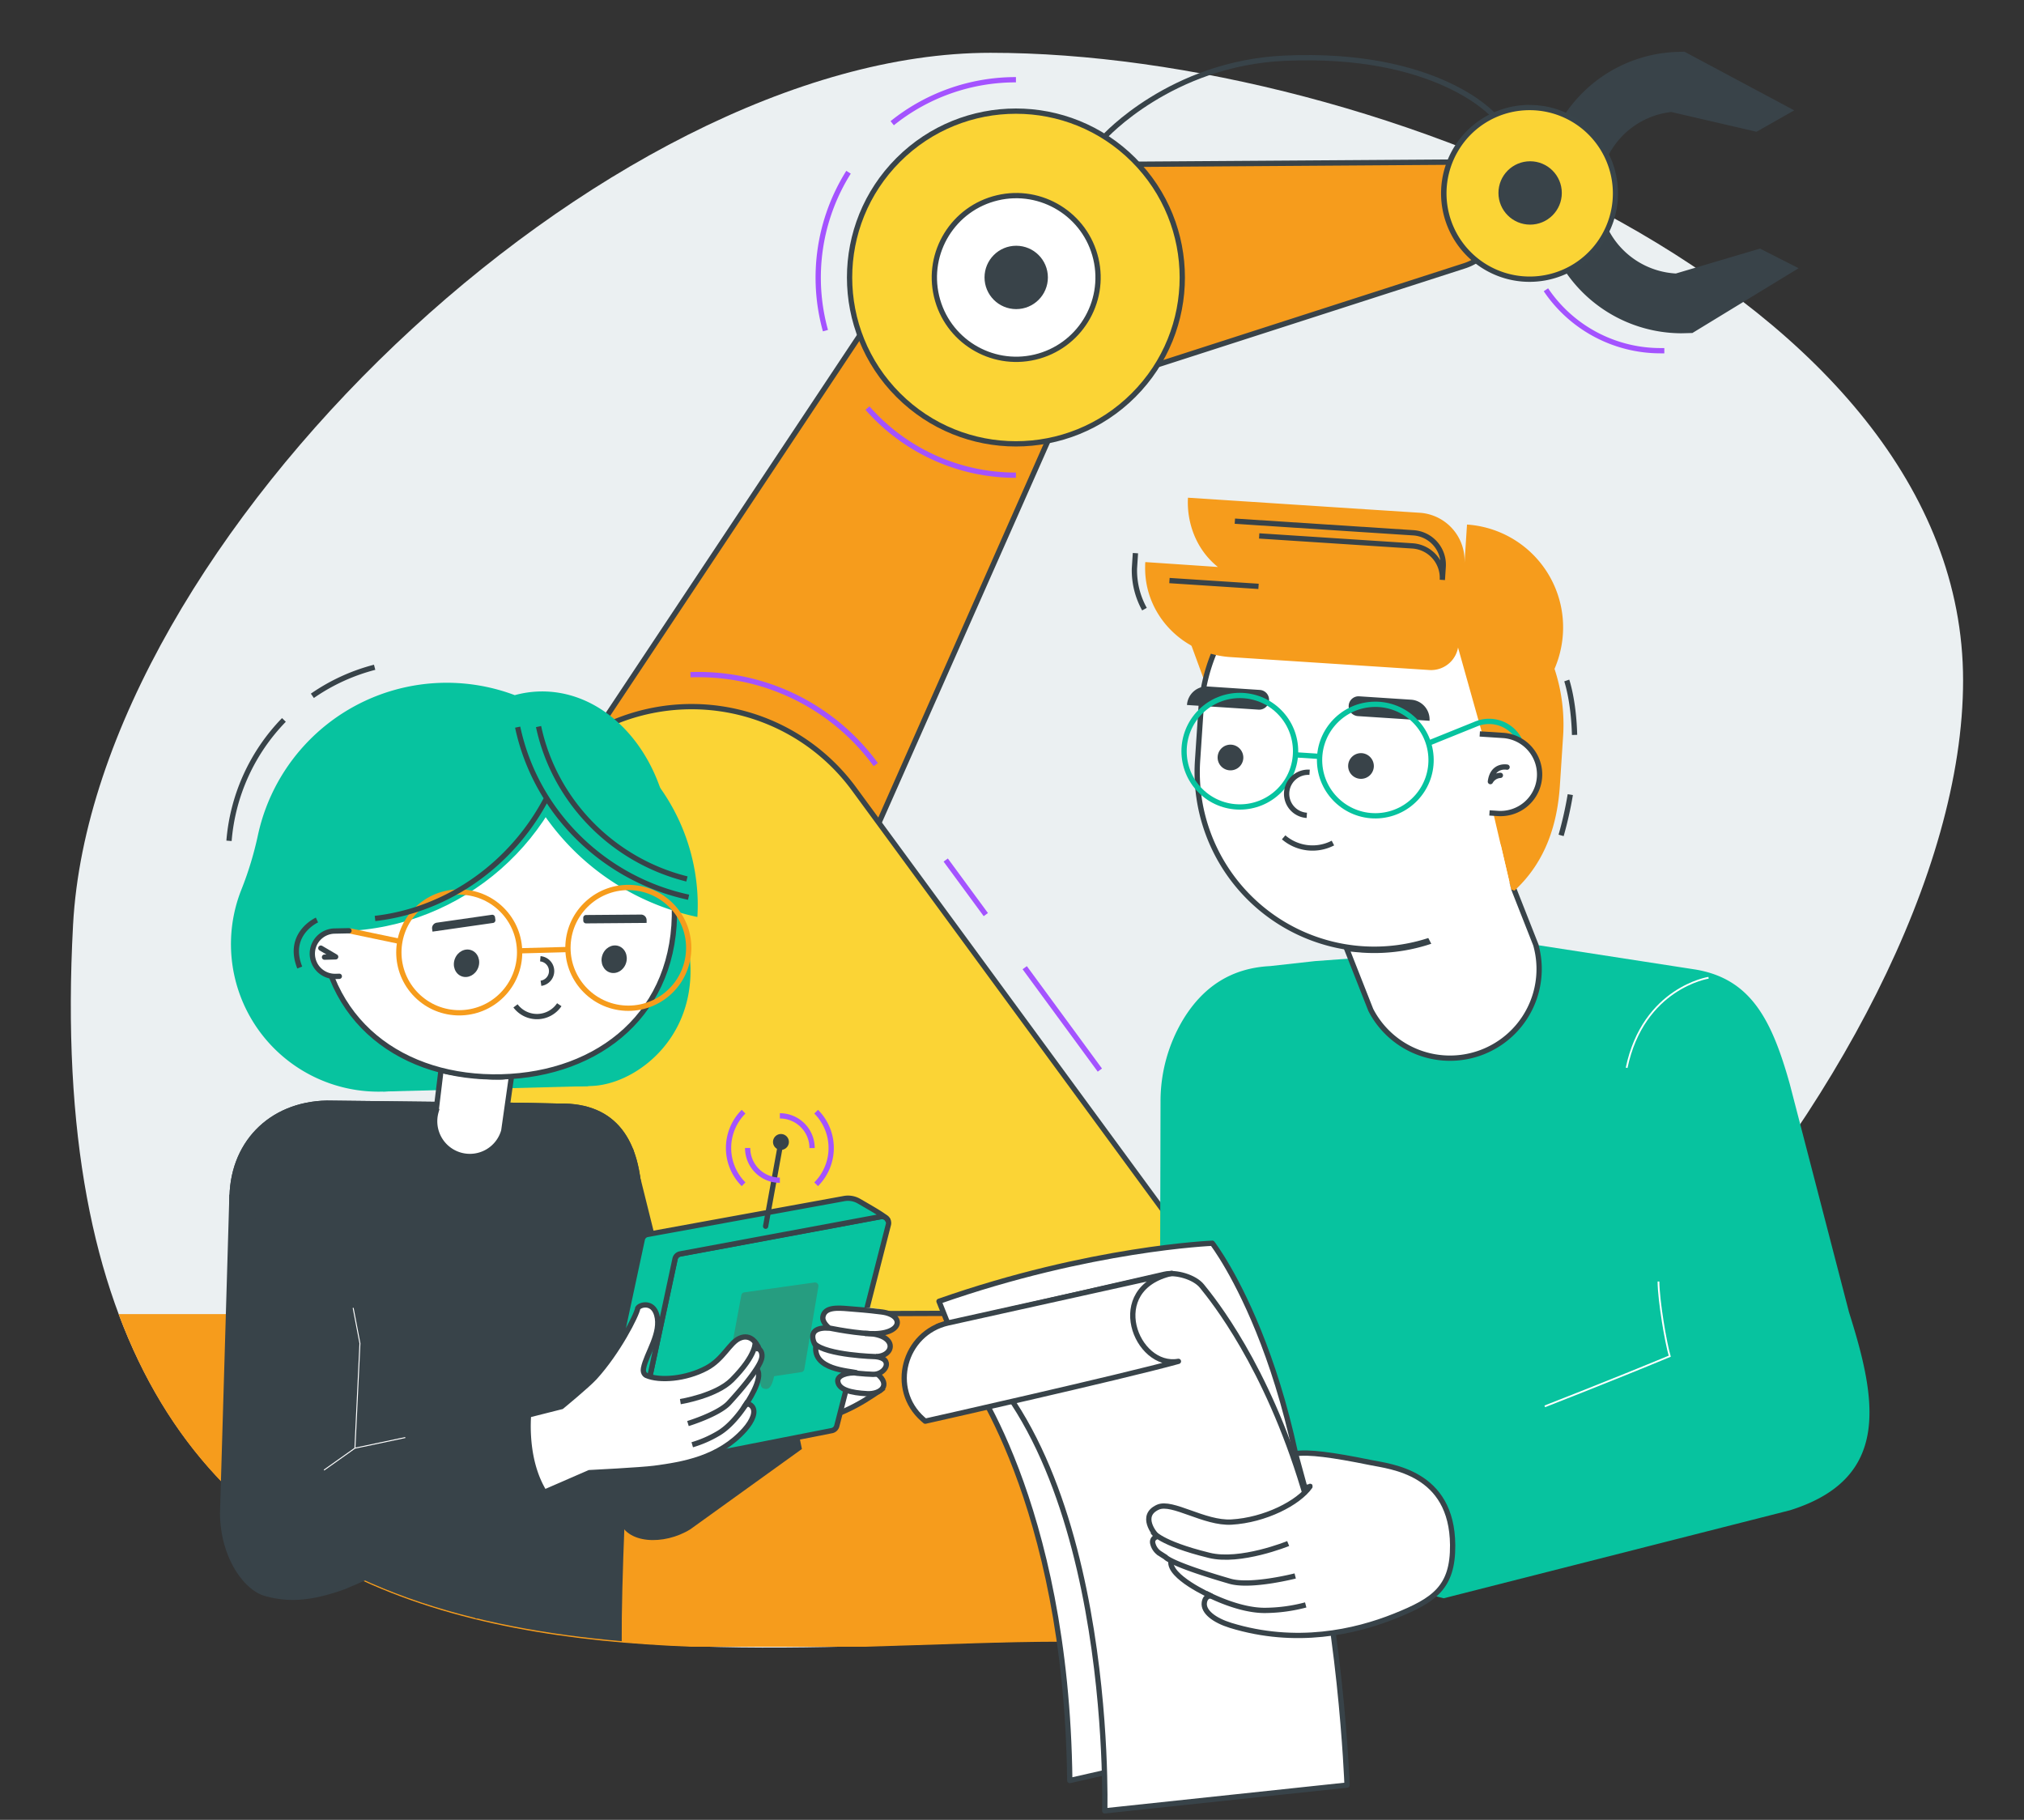 <svg id="Layer_1" data-name="Layer 1" xmlns="http://www.w3.org/2000/svg" viewBox="0 0 1150 1034">
  <rect x="0" y="0" width="1150" height="1034" fill="#333333" stroke="none"/>
  <defs>
    <style>
      .cls-2,.cls-4{fill:#f69c1c}.cls-16,.cls-17,.cls-20,.cls-22,.cls-24,.cls-25,.cls-27,.cls-29,.cls-3{fill:none}.cls-11,.cls-17,.cls-18,.cls-21,.cls-23,.cls-24,.cls-3{stroke:#384349}.cls-11,.cls-13,.cls-16,.cls-20,.cls-22,.cls-25,.cls-27,.cls-3,.cls-7{stroke-miterlimit:10}.cls-11,.cls-13,.cls-16,.cls-17,.cls-18,.cls-20,.cls-21,.cls-23,.cls-24,.cls-27,.cls-29,.cls-3,.cls-6,.cls-7{stroke-width:3px}.cls-13,.cls-20,.cls-4,.cls-7{stroke:#394349}.cls-17,.cls-18,.cls-21,.cls-23,.cls-24,.cls-4{stroke-linejoin:round}.cls-4{stroke-width:3.05px}.cls-29,.cls-4{fill-rule:evenodd}.cls-6{fill:#fbd435;stroke:#39444a}.cls-26,.cls-7{fill:#394349}.cls-11,.cls-13,.cls-15,.cls-21,.cls-23{fill:#fff}.cls-12{fill:#384349}.cls-14,.cls-18{fill:#07c39f}.cls-16{stroke:#f69c1c}.cls-17,.cls-18,.cls-21{stroke-linecap:round}.cls-22,.cls-25{stroke:#fff}.cls-22{stroke-width:.55px}.cls-27{stroke:#07c39f}.cls-29{stroke:#a453ff}
    </style>
  </defs>
  <path d="M1115.39 386.56c0 218.75-292 545.86-510.74 545.86S15.78 1003.26 41.51 525.49C53.28 307.06 344 30 562.78 30s552.61 137.81 552.61 356.56z" fill="#ebf0f2"/>
  <path class="cls-2" d="M67.38 746.63c55.75 149.62 189.63 183.69 325 189h98.88c40.16-1.09 78.69-2.88 113.41-2.88 107.77 0 233.31-79.4 333-186.12z"/>
  <path class="cls-3" d="M848.3 65.27s-31.84-36.08-118.42-32.2C665.2 36 627.41 77.89 627.41 77.89"/>
  <path class="cls-4" d="M282.9 499.92L562.18 79.8l84.66 54.5-200.92 453.95-163.02-88.33z"/>
  <path class="cls-4" d="M540.76 166.62a55.3 55.3 0 00.74 14.19 54 54 0 0069.6 41.43L832 151.06a30.33 30.33 0 0020.69-33.42 30 30 0 00-29.88-25.51l-225.9 1.54A55.15 55.15 0 00542.28 145z"/>
  <path d="M703.36 745.59l-218-297.18a114.45 114.45 0 00-152.4-29.93l-10.22 6.3a129.93 129.93 0 00-59.14 137l11.39 185.4z" stroke="#39444a" fill="#fbd435" fill-rule="evenodd" stroke-width="3"/>
  <circle class="cls-6" cx="577.24" cy="157.66" r="94.52" transform="rotate(-45 577.239 157.67)"/>
  <circle class="cls-6" cx="870.3" cy="109.86" r="47.26" transform="rotate(-13.63 870.295 109.864)"/>
  <path class="cls-7" d="M954.82 187.86A78.46 78.46 0 01952.61 31l4.1-.12 59.63 31.86-18.53 10.53-48.15-11.16a47.57 47.57 0 002.7 94.8l47.51-14.06 19 9.66-57.71 35.2-4.1.11c-.74.02-1.49.04-2.24.04z"/>
  <path d="M869.1 158.63a48.77 48.77 0 1141.67-23.38 48.76 48.76 0 01-41.67 23.38z" fill="#fbd435" fill-rule="evenodd"/>
  <path d="M869.19 62.6a47.26 47.26 0 11-40.4 22.66 47.05 47.05 0 0140.4-22.66m0-3a50.27 50.27 0 1026.12 7.4 49.95 49.95 0 00-26.12-7.35z" fill="#39444a"/>
  <circle class="cls-7" cx="869.39" cy="109.63" r="16.5"/>
  <circle cx="577.39" cy="157.63" r="46.5" transform="rotate(-13.28 577.487 157.644)" fill="#fff" stroke="#39444a" stroke-width="3"/>
  <circle class="cls-7" cx="577.39" cy="157.63" r="16.5"/>
  <path class="cls-11" d="M491.83 771.77l9.25 17.43c-13 9.14-25.28 16.38-51 21.5z"/>
  <path class="cls-12" d="M400.5 816.49l-40.89-164.24-6.35 120.62-5.08 78.34 3.46 12c3.81 14.26 25.74 14.94 40.62 5.68l63.36-45.61-5.52-27z"/>
  <path class="cls-12" d="M364.73 681.62c-.64-33-14-55.26-47-54.61l-16.93-.38-115.14-1.33c-33 .65-55.92 24.3-55.27 57.33L130 845.48c58.37 57.81 139.07 79.7 223.25 87-.47-65.35 11.48-250.86 11.48-250.86z"/>
  <path class="cls-12" d="M364.73 681.62c-.64-33-14-55.26-47-54.61l-16.93-.38-115.14-1.33c-33 .65-55.92 24.3-55.27 57.33l-.44 163"/>
  <path class="cls-13" d="M411 806.25l25.63-27.82 11.44-13.95c1.83-2.73 8.57-9.22 11.45-10.79 7-3.83 14-10.44 21.75-19.33 2.44-2.81 7.8-5.75 10.11-1.28 3.22 6.22-12.14 22-12.14 22"/>
  <path class="cls-14" transform="rotate(178.48 275.631 607.488)" d="M217.38 596.32h116.49v22.34H217.38z"/>
  <path class="cls-14" d="M385.84 518.57a40.26 40.26 0 00-2.77-5.93c0 .74.09 1.47.11 2.21 1.49 56.11-36.33 90.22-86.13 96.13 0 0 13.52 7.56 40.05 6 29.14-1.7 71.56-37.72 48.74-98.41zM306.49 392.88a58.85 58.85 0 00-14 2.09 109.74 109.74 0 00-145.88 79.27 193.33 193.33 0 01-9.37 31A83.84 83.84 0 00229.53 619c11-2.54 17.34-4.64 23.47-8.45 1.16-.93 16.94-11.95 16.94-11.95l43.67-65.6 16.66-61.57 4.94-42.83.37.26c.69.51 1.39 1 2.06 1.54s1.43 1.13 2.14 1.71 1.34 1.07 2 1.63 1.37 1.2 2.05 1.81 1.28 1.14 1.9 1.72 1.31 1.27 2 1.91 1.22 1.2 1.81 1.81 1.25 1.33 1.87 2 1.17 1.25 1.73 1.89 1.19 1.39 1.78 2.1 1.1 1.3 1.63 2c.08.09.15.2.23.29l18.69-.49c-11.25-33.46-38.16-56.71-68.98-55.9zM202 554.51l-5.17.13a12.88 12.88 0 01-13.22-12.53 12.88 12.88 0 0112.54-13.22l8.23-.22z"/>
  <path class="cls-11" d="M284.94 611.87c-10.25.28-25-1.75-34.37-3.75l-2.84 23.5a20 20 0 0013.8 24.71 20 20 0 0024.7-13.81l4.55-32.11c-3.97.48-1.73 1.35-5.84 1.46z"/>
  <path class="cls-11" d="M383.18 514.85c1.61 60.58-42.6 95.55-98.24 97s-101.64-31.07-103.25-91.64 42.19-110.88 97.83-112.36 102.05 46.43 103.66 107z"/>
  <path class="cls-15" d="M198.28 528.83L190 529a12.89 12.89 0 00-12.54 13.23 12.89 12.89 0 0013.23 12.54l2.1-.06z"/>
  <path class="cls-14" d="M285.17 399.22A141.07 141.07 0 00396.24 521c.18-3.15.26-6.33.17-9.54a115.36 115.36 0 00-111.24-112.24z"/>
  <path class="cls-14" d="M330.81 410.39c-15.34-6.91-33.38-11.49-51.32-11-63.69 1.69-113.85 55.52-112.16 119.22.08 2.93.1 15.43.39 18.3 10.61-4.5 17.68-7.58 26.72-7.82 69.02-1.85 125.97-52.87 136.37-118.7z"/>
  <path class="cls-3" d="M317.77 570.85a15.27 15.27 0 01-24.87.66"/>
  <path class="cls-12" d="M246.82 522.07h34.74v1.54a3.15 3.15 0 01-3.15 3.15h-31.59a1.58 1.58 0 01-1.58-1.58v-1.54a1.58 1.58 0 011.58-1.58z" transform="rotate(171.84 263.391 524.422)"/>
  <path class="cls-12" d="M333 519.75h31.24a3.16 3.16 0 013.16 3.16v1.6H333a1.58 1.58 0 01-1.58-1.58v-1.6a1.58 1.58 0 011.58-1.58z" transform="rotate(-.45 350.631 524.684)"/>
  <path class="cls-3" d="M307 544.76a7 7 0 01.37 13.91"/>
  <circle class="cls-16" cx="357.03" cy="538.58" r="34.31" transform="rotate(-87.07 357 538.576)"/>
  <circle class="cls-16" cx="260.93" cy="541.14" r="34.31" transform="rotate(-45 260.928 541.14)"/>
  <path class="cls-16" d="M322.73 539.49l-26.89.72"/>
  <ellipse class="cls-12" cx="265.06" cy="547.26" rx="7.91" ry="7.09" transform="rotate(-69.09 265.096 547.276)"/>
  <ellipse class="cls-12" cx="348.97" cy="545.03" rx="7.91" ry="7.09" transform="rotate(-72.45 348.951 545.028)"/>
  <path class="cls-16" d="M198.28 528.83l28.91 6.04"/>
  <path class="cls-17" d="M182.29 538.7l8.43 4.96-6.34.17"/>
  <path class="cls-17" d="M198.28 528.83L190 529a12.89 12.89 0 00-12.54 13.23 12.89 12.89 0 0013.23 12.54l2.1-.06"/>
  <path class="cls-3" d="M391.24 509.78c-48.2-10.39-86.8-48.18-97.11-96.64M390.31 499.4c-41.93-10.4-75.2-43.94-84.31-86.58M213.08 521.85c42.79-4.94 78.85-32.31 97.71-68.73M180.09 522.73s-17.43 7.83-9.77 27M177.48 395.35a110.77 110.77 0 0135.38-16.22M130.12 477.74a111.36 111.36 0 0131.2-68.69"/>
  <path class="cls-18" d="M359 829.93l24.6-114.59a3.68 3.68 0 012.77-2.82l114-21.21a3.68 3.68 0 014.43 4.36L475.5 810a3.68 3.68 0 01-2.78 2.82L363.38 834.3a3.69 3.69 0 01-4.38-4.37z"/>
  <path d="M462.69 728.68l-40 5.63a2 2 0 00-1.48 1.51L412.5 783a2 2 0 002.37 2.34l17.37-1.76c-.49 2-.31 4.92 2 5.46s3.57-.54 4.73-3.94a19.37 19.37 0 00.83-3.17l15.71-2.37a2 2 0 001.49-1.51l8-47.07a2 2 0 00-2.31-2.3z" fill="#269d80"/>
  <path class="cls-15" d="M478.4 743.57c6.79.58 19.36-2.83 26.92 2.94 13.59 10.39-14.09 11.12-14.09 11.12 18.77-.09 17.74 12.87 6.33 13.18 9.34 1 6.5 8.29.83 9.79 8.05 6.41 1.91 11.64-5.67 11.25-9.34-.49-16.3-2.29-16.72-7.11-.23-2.71 3.83-4.66 9.19-4.73s-23-3.06-21.64-15.21c0 0-5.31-10.29 6.27-10.27 1.21 0-2.84-4.3-2.3-5.59 1.48-3.73 4.61-5.94 10.88-5.37z"/>
  <path class="cls-20" d="M498.4 780.61c8.05 6.41 1.91 11.64-5.67 11.25-9.34-.49-16.3-2.29-16.72-7.11-.26-3.09 5.06-5.2 11.54-4.64-5.81-1.39-25.54-1.88-24-15.31 0 0-7.29-11 7.58-10.24 0 0-4.18-3.13-3.56-6.45 1-5.53 8.25-5.06 14.52-4.52 6.79.59 9.37.65 18.81 1.83 13.53 1.68 12 13.3-7 12.3-11.06-.58-25.31-3.68-25.31-3.68"/>
  <path class="cls-13" d="M485.16 780s4.91.68 10.89.87c7.07.24 12.07-8.91 1.51-10.07"/>
  <path class="cls-20" d="M491.23 757.63c18.77-.09 17.74 12.87 6.33 13.18 0 0-28.06-.73-34.8-7.4"/>
  <path class="cls-18" d="M340.33 818.82l24.6-114.59a3.68 3.68 0 012.78-2.82L479.61 681a12.41 12.41 0 018.43 1.47c9.92 5.74 16.18 9.31 16.51 11-.84-1.17-1.13-2.38-4.25-2.22l-114 21.21a3.68 3.68 0 00-2.77 2.82L359 829.93a3.77 3.77 0 000 1.46c-1.83-.5-19.1-10.56-18.67-12.57z"/>
  <path class="cls-11" d="M189.64 819.24l4.41-51.78c-46.9 11.22-53.05 15.87-53.05 15.87L131.23 856c0 24.77 13.29 44.06 25.73 47.39 11.51 3.09 23.65 3.15 38.28-6l139.64-60.67s29.47-1.48 36.94-2.47c16.2-2.16 36.73-5.53 51.29-21.93 4.55-5.12 6.58-10.39 4.21-13.22-1.9-2.26-3.62-.89-3.62-.89s10.56-15.24 6.39-20.1c0 0 3.1-10.34.14-13.86 0 0-3.36-6.9-10.05-3.85-5.69 2.58-9.22 11.84-18.75 16.93-11.81 6.3-26.79 7.41-34.18 4.17 0 0-2.23-.89-1.62-4.11 1.6-8.38 10.51-20 7.47-30.43-2.22-7.61-9.35-5.83-10.7-3.77-.71 4.19-11.41 25.07-24.48 39.4-4.12 4.52-18.83 16.6-18.83 16.6l-146.79 37.1"/>
  <path class="cls-13" d="M424.85 796.33S417.5 809 408 814.49a65 65 0 01-14.68 6.39M390.89 808.83s17.41-5.31 23.3-11.73C431 778.71 432.36 773 432.36 773a6.72 6.72 0 00.34-4.43c-1.17-3.41-3.73-2.07-3.73-2.07"/>
  <path class="cls-20" d="M386.57 796.37s20.32-3.27 29.33-12.37c14.45-14.59 13.15-21.56 13.15-21.56"/>
  <path class="cls-21" d="M270.89 878.13v40"/>
  <path class="cls-14" d="M435.01 696.72l9.52-52.33"/>
  <path class="cls-17" d="M435.01 696.72l8.76-48.11"/>
  <path class="cls-12" d="M448.16 649.64a4.51 4.51 0 10-5.24 3.63 4.52 4.52 0 005.24-3.63zM302.14 800.34l-100.48 22.48 2.85-59.55-3.86-20.17-70.32-64.45L125 859.48c0 24.77 13.29 44.06 25.73 47.39 11.51 3.09 23.93 3.78 45.4-4l118-50.82c-16.54-20.05-11.99-51.71-11.99-51.71z"/>
  <path class="cls-22" d="M184.1 835.27l17.56-12.45M230.27 816.78l-28.61 6.04 2.85-59.55-3.86-20.17"/>
  <path class="cls-14" d="M1050.59 745.63l-33.69-129.78c-10.19-36.37-22.07-59.74-53.65-65l-90.55-14-125.59 9.23-25.47 2.83c-22.35 1.14-38.09 12-49.19 30a90.38 90.38 0 00-13.06 47.14L659 783.46l-61.87 47.73s30.61-9.92 74.78 24.12c27 20.82 32.72 23.56 32.72 23.56l115.63 29.23 196.77-50c57.79-18.1 49.24-62.85 33.56-112.47z"/>
  <path class="cls-21" d="M658.9 783.46A49.64 49.64 0 01680.05 800"/>
  <path class="cls-23" d="M685.27 905.38s18.32 9.93 34 9.61a92.75 92.75 0 0022.61-3.11"/>
  <path class="cls-11" d="M735.91 895.42s-25.15 6.45-37.08 3c-34.15-9.9-36.59-13.7-36.59-13.7l-3.43-2.19a9.3 9.3 0 01-3.7-5.14c-1.2-3.7 2.76-4.47 2.76-4.47"/>
  <path class="cls-24" d="M731.92 877s-27.17 11.09-44.89 6.7c-28.43-7-32-13.31-32-13.31"/>
  <path class="cls-25" d="M970.77 555.54s-37 5.69-46.55 51.17"/>
  <path class="cls-2" d="M673.63 357.73l11.12 30.33 10.14-25.98-21.26-4.35z"/>
  <path class="cls-11" d="M682.26 404.78A100.6 100.6 0 11883 417.85l-1.82 28.08a100.61 100.61 0 01-200.79-13.08z"/>
  <path class="cls-26" d="M780.57 435.82a7.3 7.3 0 11-6.8-7.89 7.37 7.37 0 016.8 7.89zM706.41 431a7.3 7.3 0 11-6.8-7.89 7.36 7.36 0 016.8 7.89z"/>
  <path class="cls-11" d="M872.63 536.86l-13.52-34.31a100.46 100.46 0 01-84.83 37.23c-.4 0-.8-.07-1.21-.11-2.68-.18-5.35-.45-8-.84l13.79 35a50.65 50.65 0 0093.76-36.95z"/>
  <path class="cls-12" d="M715.07 403.2l-40.65-2.64a11.25 11.25 0 0112-10.5l29.39 1.94a5.61 5.61 0 015.24 6 5.61 5.61 0 01-5.98 5.2zM812.21 409.53l-40.66-2.65a5.63 5.63 0 01-5.25-6 5.63 5.63 0 016-5.25l29.43 1.92a11.24 11.24 0 0110.5 12z"/>
  <path class="cls-2" d="M794.29 311.25a100.53 100.53 0 00-11-.1l10 5 33.13 44.6 15.67 55.82 11.91.77a22.21 22.21 0 0120.73 23.61c-.8 12.24-10.9 21.55-26.38 20.54l10.25 43.87 1.86.7c18.13-16.72 24.46-38.51 25.84-59.76l1.83-28.07a100.61 100.61 0 00-93.84-106.98z"/>
  <path class="cls-17" d="M856.29 435.87s-8.18-1.66-9.47 8.22a6.91 6.91 0 015.67-3.55"/>
  <path class="cls-15" d="M859.3 508.31l-6.64-28.49L805 520.25l14.6 28.37 39.7-40.31z"/>
  <circle class="cls-27" cx="704.45" cy="426.82" r="31.68" transform="rotate(-45 704.457 426.825)"/>
  <circle class="cls-27" cx="781.43" cy="431.84" r="31.68" transform="rotate(-3.7 781.467 431.859)"/>
  <path class="cls-27" d="M736.07 428.88l13.19.86"/>
  <path class="cls-2" d="M828.65 366.16a15.56 15.56 0 01-16.55 14.53L699 373.33c-27.17-1.76-48.91-24.29-48.35-51.51 0-.82 0-1.64.11-2.46 0 0 29.84 2 41.23 2.79-13.42-10.76-17.77-26.86-17-39.37l100.67 6.56 31 2a27.25 27.25 0 0125.42 29l1.45-22.3A58.53 58.53 0 01888 360.35c-.87 13.36-6.47 27.19-16.28 36.52l-10.88-4.95a84.06 84.06 0 01-32.19-25.76z"/>
  <path class="cls-3" d="M701.63 296.12l101.42 6.6A18.18 18.18 0 01820 322l-.49 7.49a18.18 18.18 0 00-17-19.32l-87.06-5.67M715.07 333.16l-50.61-3.3M650.27 346.1a45.48 45.48 0 01-5.71-23.05l.57-8.76M757.34 479a25.21 25.21 0 01-28-3.25"/>
  <path class="cls-27" d="M811.38 422.36l27.89-11.26a19.49 19.49 0 0124 9.12"/>
  <path class="cls-3" d="M840.78 417l13.22.86a22.22 22.22 0 0120.73 23.61 22.21 22.21 0 01-23.61 20.72l-4.83-.31M742.5 463.26a12.26 12.26 0 111.59-24.47"/>
  <path class="cls-11" d="M892.21 451.49a212.38 212.38 0 01-5.21 23.16M890.2 386.64s3.92 11.25 4.44 30.92"/>
  <path class="cls-21" d="M548.36 777.94S591.09 756.81 667 740l52.12 245.56s-44.63 11.07-111.29 26.1C606 852 548.36 777.94 548.36 777.94z"/>
  <path class="cls-21" d="M688.81 706.38s-69.16 2.76-155.29 33L544.93 768l38.15 7.38 63.54 179.65s56.86 2.46 101.69-15c-1.91-159.64-59.5-233.65-59.5-233.65z"/>
  <path class="cls-21" d="M532.91 753.53L661.65 724c6.47-1.49 17.09 1.56 21.26 6.73 6.33 7.83 36.52 45 57.61 114.73 21.24 70.29 24.85 168.78 24.85 168.78l-137.68 14.64s6.03-212.56-94.78-275.35z"/>
  <path class="cls-21" d="M524.35 806.32c.44.39.89.77 1.35 1.16 0 0 111-24.92 143.86-34-24.07 4.35-42-41.39-3.8-50l-127.07 28.17c-25.16 5.68-33.69 37.66-14.34 54.67zM825.37 877.85c-.32-41.49-35.16-44.52-46.85-46.91-21.45-4.38-35.07-6.16-42.4-5 .6 2.07 4.65 17.12 5.27 19.31 3.73-.63 3-.74 3-.74-6.59 9.43-25.65 19.19-44.7 20.29-15.39.88-33.67-12.12-41.79-8.45-10.76 4.86-1.4 15.52-1.4 15.52l8.83 15.13c-1.47 9 22.69 19.74 22.69 19.74s-3.1-.4-3.74 3.76c-.79 5.21 5.6 10.11 14.93 13 37.15 11.39 70.75 3.75 93.26-5.27s33.09-16.23 32.9-40.38z"/>
  <path class="cls-23" d="M685.27 905.38s18.32 9.93 34 9.61a92.75 92.75 0 0022.61-3.11"/>
  <path class="cls-11" d="M735.91 895.42s-25.15 6.45-37.08 3c-34.15-9.9-36.59-13.7-36.59-13.7l-3.43-2.19a9.3 9.3 0 01-3.7-5.14c-1.2-3.7 2.76-4.47 2.76-4.47"/>
  <path class="cls-24" d="M731.92 877s-27.17 11.09-44.89 6.7c-28.43-7-32-13.31-32-13.31"/>
  <path class="cls-25" d="M942.31 728.11c.09 11 4.16 34.9 6.41 42.45-33.43 13.88-71 28.5-71 28.5"/>
  <path d="M945.64 199.26h-2.27a78.52 78.52 0 01-65-34.62" stroke="#a453ff" stroke-width="3" stroke-miterlimit="10" fill="none"/>
  <path class="cls-29" d="M506.94 70a111.92 111.92 0 0170.3-24.7M469 187.86a112.63 112.63 0 0113.12-90M577.24 270a112.07 112.07 0 01-84.36-38.14M497.6 434.44a124.49 124.49 0 00-76.69-48.82 125.75 125.75 0 00-28.61-2.27M560.12 519.65l-22.78-31M624.92 608l-42.69-58.18M443.1 634a18.3 18.3 0 0118.31 18.3M443.1 670.56a18.3 18.3 0 01-18.3-18.31M463.72 631.63a29.16 29.16 0 010 41.24M422.49 672.87a29.16 29.16 0 010-41.24"/>
</svg>
